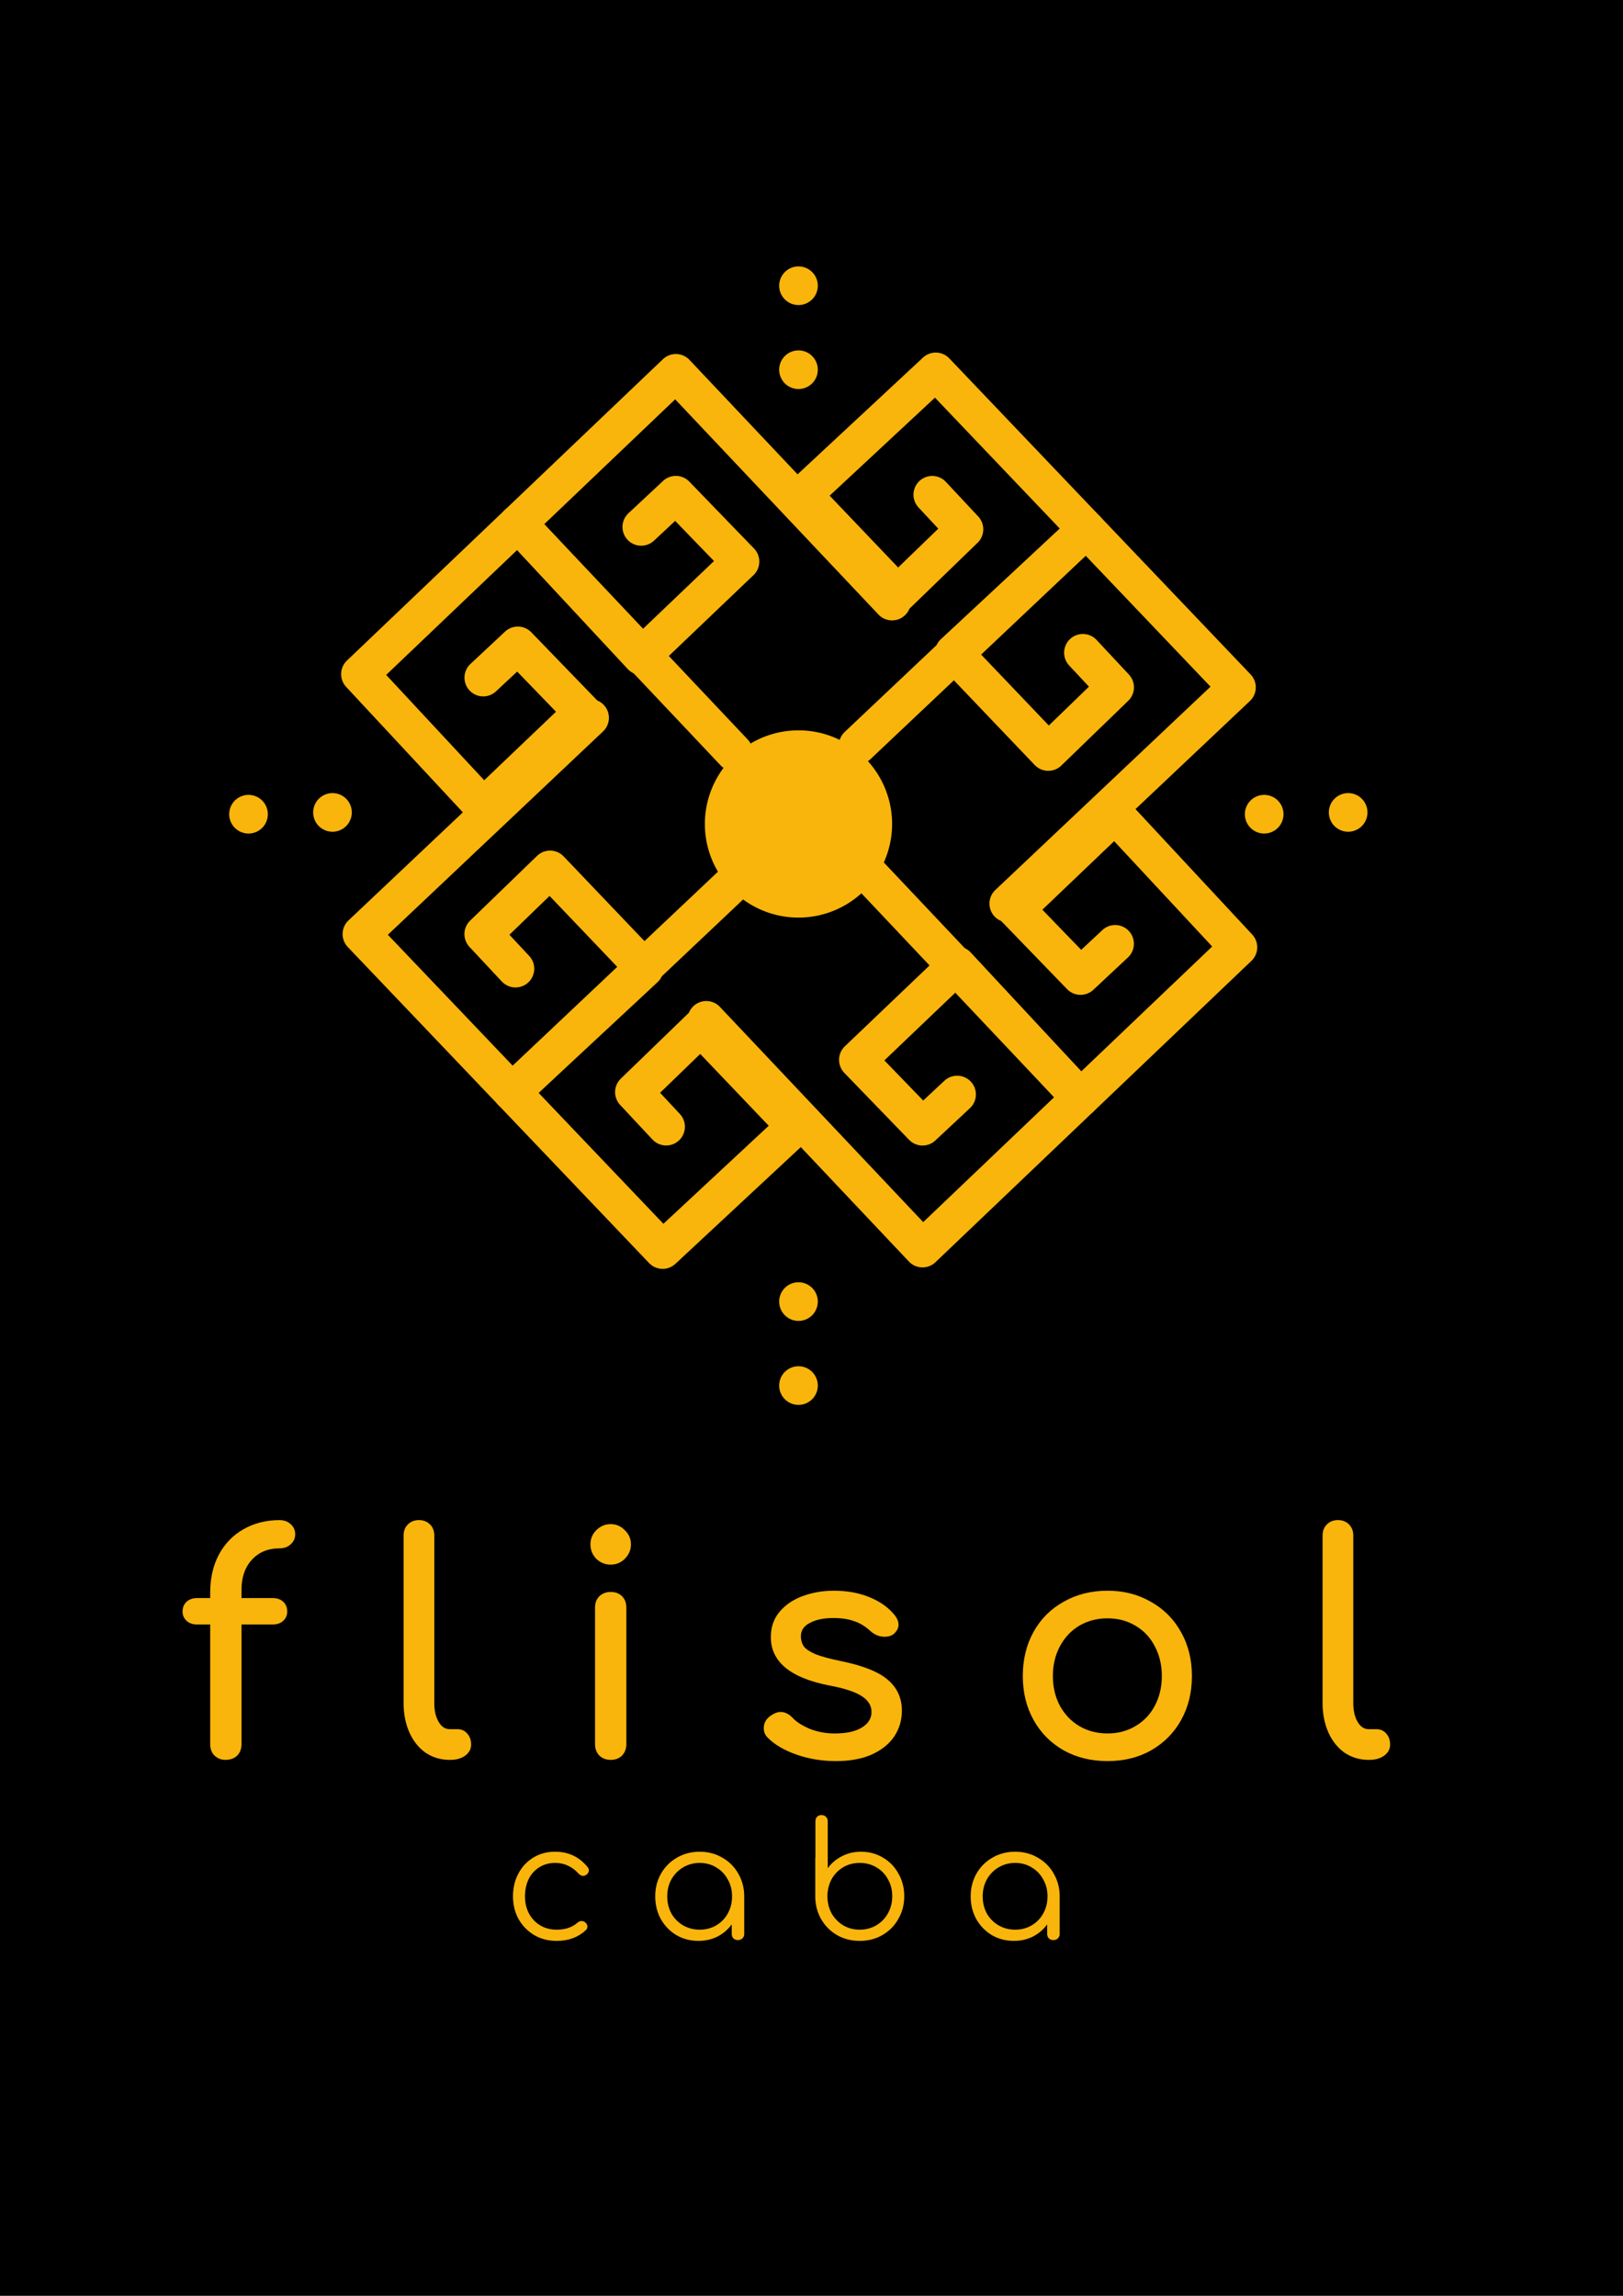 <?xml version="1.0" encoding="UTF-8" standalone="no"?>
<!-- Created with Inkscape (http://www.inkscape.org/) -->

<svg
   xmlns:dc="http://purl.org/dc/elements/1.1/"
   xmlns:cc="http://creativecommons.org/ns#"
   xmlns:rdf="http://www.w3.org/1999/02/22-rdf-syntax-ns#"
   xmlns:svg="http://www.w3.org/2000/svg"
   xmlns="http://www.w3.org/2000/svg"
   xmlns:sodipodi="http://sodipodi.sourceforge.net/DTD/sodipodi-0.dtd"
   xmlns:inkscape="http://www.inkscape.org/namespaces/inkscape"
   width="210mm"
   height="297mm"
   viewBox="0 0 210 297"
   version="1.1"
   id="svg7761"
   inkscape:version="0.92.3 (2405546, 2018-03-11)"
   sodipodi:docname="flisol naranja.svg">
  <defs
     id="defs7755" />
  <sodipodi:namedview
     id="base"
     pagecolor="#ffffff"
     bordercolor="#666666"
     borderopacity="1.0"
     inkscape:pageopacity="0.0"
     inkscape:pageshadow="2"
     inkscape:zoom="0.41054507"
     inkscape:cx="-85.334548"
     inkscape:cy="359.54769"
     inkscape:document-units="mm"
     inkscape:current-layer="layer1"
     showgrid="false"
     showguides="true"
     inkscape:guide-bbox="true"
     inkscape:window-width="1366"
     inkscape:window-height="705"
     inkscape:window-x="-8"
     inkscape:window-y="-8"
     inkscape:window-maximized="1">
    <sodipodi:guide
       position="-136.071,151.19"
       orientation="0,1"
       id="guide8358"
       inkscape:locked="false" />
    <sodipodi:guide
       position="105.833,-52.917"
       orientation="1,0"
       id="guide8360"
       inkscape:locked="false" />
  </sodipodi:namedview>
  <g
     inkscape:label="Capa 1"
     inkscape:groupmode="layer"
     id="layer1">
    <path
       style="opacity:1;fill:#000000;fill-opacity:1;stroke:#000000;stroke-width:1.768;stroke-linecap:round;stroke-linejoin:round;stroke-miterlimit:4;stroke-dasharray:none;stroke-dashoffset:0;stroke-opacity:1"
       d="M -2.268,-1.601 H 210.911 V 300.024 H -2.268 Z"
       id="rect8356" />
    <g
       id="g8422"
       transform="matrix(0.782,0.004,-0.004,0.782,21.561,-9.049)"
       style="stroke:#f9b50b;stroke-opacity:1">
      <path
         sodipodi:nodetypes="ccccccc"
         inkscape:connector-curvature="0"
         id="path10267-0-4-5-4-4-8-7-0-2-4-5-2-4-5-2-6-8-7-9-6-0-7-9-5-6"
         d="M 120.596,110.488 84.628,72.804 58.614,97.865 79.17,119.726 95.497,103.983 84.726,92.964 79.026,98.345"
         style="fill:none;stroke:#f9b50b;stroke-width:6.2;stroke-linecap:round;stroke-linejoin:round;stroke-miterlimit:4;stroke-dasharray:none;stroke-opacity:1" />
      <path
         sodipodi:nodetypes="ccccccc"
         inkscape:connector-curvature="0"
         id="path10267-0-6-9-1-9-4-6-0-7-9-6-4-4-0-5-30-1-3-7-6-9-1-6-4-8-2"
         d="M 115.003,134.326 152.687,98.358 127.626,72.345 105.766,92.9 121.508,109.228 132.527,98.457 127.147,92.757"
         style="fill:none;stroke:#f9b50b;stroke-width:6.2;stroke-linecap:round;stroke-linejoin:round;stroke-miterlimit:4;stroke-dasharray:none;stroke-opacity:1" />
      <path
         inkscape:transform-center-y="8.6366409"
         inkscape:transform-center-x="-14.069136"
         sodipodi:nodetypes="ccccccc"
         inkscape:connector-curvature="0"
         id="path10267-0-4-5-4-4-8-7-0-2-4-5-2-4-5-76-16-5-3-4-1-4-6-5-0-7-5"
         d="m 70.744,129.957 -37.684,35.968 25.061,26.014 21.86,-20.556 -15.742,-16.327 -11.019,10.771 5.381,5.7"
         style="fill:none;stroke:#f9b50b;stroke-width:6.2;stroke-linecap:round;stroke-linejoin:round;stroke-miterlimit:4;stroke-dasharray:none;stroke-opacity:1" />
      <path
         inkscape:transform-center-y="-3.4557141"
         inkscape:transform-center-x="-15.883876"
         sodipodi:nodetypes="ccccccc"
         inkscape:connector-curvature="0"
         id="path10267-0-6-9-1-9-4-6-0-7-9-6-4-4-0-5-3-5-5-5-4-0-7-8-72-9-8-3"
         d="M 94.582,135.549 58.614,97.865 32.6,122.926 53.156,144.786 69.483,129.044 58.712,118.025 l -5.7,5.381"
         style="fill:none;stroke:#f9b50b;stroke-width:6.2;stroke-linecap:round;stroke-linejoin:round;stroke-miterlimit:4;stroke-dasharray:none;stroke-opacity:1" />
      <path
         sodipodi:nodetypes="ccccccc"
         inkscape:connector-curvature="0"
         id="path10267-0-4-5-4-4-8-7-0-2-4-5-2-4-5-8-5-4-1-4-6-7-3-28-6-3-7"
         d="m 90.212,179.809 35.968,37.684 26.014,-25.061 -20.556,-21.86 -16.327,15.742 10.771,11.019 5.7,-5.381"
         style="fill:none;stroke:#f9b50b;stroke-width:6.2;stroke-linecap:round;stroke-linejoin:round;stroke-miterlimit:4;stroke-dasharray:none;stroke-opacity:1" />
      <path
         sodipodi:nodetypes="ccccccc"
         inkscape:connector-curvature="0"
         id="path10267-0-6-9-1-9-4-6-0-7-9-6-4-4-0-5-6-5-8-8-1-5-1-4-6-3-1-5"
         d="m 95.805,155.971 -37.684,35.968 25.061,26.014 21.86,-20.556 -15.742,-16.327 -11.019,10.771 5.381,5.7"
         style="fill:none;stroke:#f9b50b;stroke-width:6.2;stroke-linecap:round;stroke-linejoin:round;stroke-miterlimit:4;stroke-dasharray:none;stroke-opacity:1" />
      <path
         inkscape:transform-center-y="8.6366409"
         inkscape:transform-center-x="-14.069136"
         sodipodi:nodetypes="ccccccc"
         inkscape:connector-curvature="0"
         id="path10267-0-4-5-4-4-8-7-0-2-4-5-2-4-5-76-1-3-9-9-9-8-5-8-0-3-9-9"
         d="m 140.064,160.34 37.684,-35.968 -25.061,-26.014 -21.86,20.556 15.742,16.327 11.019,-10.771 -5.381,-5.7"
         style="fill:none;stroke:#f9b50b;stroke-width:6.2;stroke-linecap:round;stroke-linejoin:round;stroke-miterlimit:4;stroke-dasharray:none;stroke-opacity:1" />
      <path
         inkscape:transform-center-y="-3.4557141"
         inkscape:transform-center-x="-15.883876"
         sodipodi:nodetypes="ccccccc"
         inkscape:connector-curvature="0"
         id="path10267-0-6-9-1-9-4-6-0-7-9-6-4-4-0-5-3-8-5-9-5-9-0-8-4-5-9-5-0"
         d="m 116.226,154.748 35.968,37.684 26.014,-25.061 -20.556,-21.86 -16.327,15.742 10.771,11.019 5.7,-5.381"
         style="fill:none;stroke:#f9b50b;stroke-width:6.2;stroke-linecap:round;stroke-linejoin:round;stroke-miterlimit:4;stroke-dasharray:none;stroke-opacity:1" />
    </g>
    <g
       id="g8430"
       transform="matrix(0.782,0,0,0.782,21.738,-9.407)"
       style="fill:#f9b50b;fill-opacity:1">
      <g
         style="fill:#f9b50b;fill-opacity:1;stroke:none;stroke-opacity:1"
         transform="matrix(2.805,-0.06,0.06,2.805,-241.989,-303.98)"
         id="g5708-82-3-6-70-0-3-8">
        <path
           transform="rotate(-1.142)"
           style="opacity:1;fill:#f9b50b;fill-opacity:1;stroke:none;stroke-width:4.522;stroke-linecap:round;stroke-linejoin:round;stroke-miterlimit:4;stroke-dasharray:none;stroke-dashoffset:0;stroke-opacity:1"
           d="m 85.425,164.264 a 1.139,1.139 0 0 1 -1.139,1.139 1.139,1.139 0 0 1 -1.139,-1.139 1.139,1.139 0 0 1 1.139,-1.139 1.139,1.139 0 0 1 1.139,1.139 z"
           id="path10329-1-8-2-3-9-70-0-1-28-0-0-9-0-2-2-4-8-6-1-0-4-2-9-0-0-2-0" />
        <path
           transform="rotate(-1.142)"
           style="opacity:1;fill:#f9b50b;fill-opacity:1;stroke:none;stroke-width:4.522;stroke-linecap:round;stroke-linejoin:round;stroke-miterlimit:4;stroke-dasharray:none;stroke-dashoffset:0;stroke-opacity:1"
           d="m 90.377,164.363 a 1.139,1.139 0 0 1 -1.139,1.139 1.139,1.139 0 0 1 -1.139,-1.139 1.139,1.139 0 0 1 1.139,-1.139 1.139,1.139 0 0 1 1.139,1.139 z"
           id="path10329-7-7-1-1-9-0-8-7-8-6-2-6-0-6-5-4-4-1-4-4-5-7-1-8-6-1-0-7-9" />
      </g>
      <g
         style="fill:#f9b50b;fill-opacity:1"
         id="g5708-8-4-8-5-3-8-2-4"
         transform="matrix(2.805,-0.06,0.06,2.805,-73.936,-303.98)">
        <path
           transform="rotate(-1.142)"
           style="opacity:1;fill:#f9b50b;fill-opacity:1;stroke:none;stroke-width:4.522;stroke-linecap:round;stroke-linejoin:round;stroke-miterlimit:4;stroke-dasharray:none;stroke-dashoffset:0;stroke-opacity:1"
           d="m 85.425,164.264 a 1.139,1.139 0 0 1 -1.139,1.139 1.139,1.139 0 0 1 -1.139,-1.139 1.139,1.139 0 0 1 1.139,-1.139 1.139,1.139 0 0 1 1.139,1.139 z"
           id="path10329-1-8-2-3-9-70-0-1-28-0-0-9-0-2-2-4-8-6-1-0-3-8-0-9-3-8-7-7" />
        <path
           transform="rotate(-1.142)"
           style="opacity:1;fill:#f9b50b;fill-opacity:1;stroke:none;stroke-width:4.522;stroke-linecap:round;stroke-linejoin:round;stroke-miterlimit:4;stroke-dasharray:none;stroke-dashoffset:0;stroke-opacity:1"
           d="m 90.377,164.363 a 1.139,1.139 0 0 1 -1.139,1.139 1.139,1.139 0 0 1 -1.139,-1.139 1.139,1.139 0 0 1 1.139,-1.139 1.139,1.139 0 0 1 1.139,1.139 z"
           id="path10329-7-7-1-1-9-0-8-7-8-6-2-6-0-6-5-4-4-1-4-4-5-7-8-6-0-9-6-3-9-9" />
      </g>
    </g>
    <g
       id="g8451"
       transform="matrix(0.782,0,0,0.782,20.25,-8.579)"
       style="fill:#f9b50b;fill-opacity:1">
      <g
         transform="translate(0.439)"
         id="g8442"
         style="fill:#f9b50b;fill-opacity:1">
        <path
           transform="rotate(87.627)"
           style="opacity:1;fill:#f9b50b;fill-opacity:1;stroke:none;stroke-width:12.687;stroke-linecap:round;stroke-linejoin:round;stroke-miterlimit:4;stroke-dasharray:none;stroke-dashoffset:0;stroke-opacity:1"
           d="m 65.765,-103.283 a 3.195,3.195 0 0 1 -3.195,3.195 3.195,3.195 0 0 1 -3.195,-3.195 3.195,3.195 0 0 1 3.195,-3.195 3.195,3.195 0 0 1 3.195,3.195 z"
           id="path10329-1-8-2-3-9-70-0-1-28-0-0-9-0-2-2-4-8-6-1-0-0-5-0-9-7-8-0-1" />
        <path
           transform="rotate(87.627)"
           style="opacity:1;fill:#f9b50b;fill-opacity:1;stroke:none;stroke-width:12.687;stroke-linecap:round;stroke-linejoin:round;stroke-miterlimit:4;stroke-dasharray:none;stroke-dashoffset:0;stroke-opacity:1"
           d="m 79.645,-102.708 a 3.195,3.195 0 0 1 -3.195,3.195 3.195,3.195 0 0 1 -3.195,-3.195 3.195,3.195 0 0 1 3.195,-3.195 3.195,3.195 0 0 1 3.195,3.195 z"
           id="path10329-7-7-1-1-9-0-8-7-8-6-2-6-0-6-5-4-4-1-4-4-5-7-4-6-2-0-65-5-5-3" />
      </g>
      <g
         transform="translate(0.439)"
         id="g8436"
         style="fill:#f9b50b;fill-opacity:1">
        <path
           transform="rotate(87.627)"
           style="opacity:1;fill:#f9b50b;fill-opacity:1;stroke:none;stroke-width:12.687;stroke-linecap:round;stroke-linejoin:round;stroke-miterlimit:4;stroke-dasharray:none;stroke-dashoffset:0;stroke-opacity:1"
           d="m 233.673,-96.324 a 3.195,3.195 0 0 1 -3.195,3.195 3.195,3.195 0 0 1 -3.195,-3.195 3.195,3.195 0 0 1 3.195,-3.195 3.195,3.195 0 0 1 3.195,3.195 z"
           id="path10329-1-8-2-3-9-70-0-1-28-0-0-9-0-2-2-4-8-6-1-0-3-5-0-3-3-2-2-9-1" />
        <path
           transform="rotate(87.627)"
           style="opacity:1;fill:#f9b50b;fill-opacity:1;stroke:none;stroke-width:12.687;stroke-linecap:round;stroke-linejoin:round;stroke-miterlimit:4;stroke-dasharray:none;stroke-dashoffset:0;stroke-opacity:1"
           d="m 247.553,-95.749 a 3.195,3.195 0 0 1 -3.195,3.195 3.195,3.195 0 0 1 -3.195,-3.195 3.195,3.195 0 0 1 3.195,-3.195 3.195,3.195 0 0 1 3.195,3.195 z"
           id="path10329-7-7-1-1-9-0-8-7-8-6-2-6-0-6-5-4-4-1-4-4-5-7-8-7-2-9-9-8-0-8-8" />
      </g>
      <path
         transform="rotate(-2.069)"
         style="opacity:1;fill:#f9b50b;fill-opacity:1;stroke:none;stroke-width:5.163;stroke-linecap:round;stroke-linejoin:round;stroke-miterlimit:4;stroke-dasharray:none;stroke-dashoffset:0;stroke-opacity:1"
         d="m 116.326,151.019 a 15.489,15.489 0 0 1 -15.489,15.489 15.489,15.489 0 0 1 -15.489,-15.489 15.489,15.489 0 0 1 15.489,-15.489 15.489,15.489 0 0 1 15.489,15.489 z"
         id="path5895-0-7-5-5-9-5" />
    </g>
    <g
       id="g11087"
       style="fill:#f9b50b;fill-opacity:1"
       transform="translate(-1.587)">
      <g
         aria-label="f l i s o l"
         style="font-style:normal;font-variant:normal;font-weight:bold;font-stretch:normal;font-size:39.714px;line-height:1.25;font-family:Comfortaa;-inkscape-font-specification:'Comfortaa Bold';letter-spacing:0px;word-spacing:0px;fill:#f9b50b;fill-opacity:1;stroke:none;stroke-width:0.993"
         id="text4600-5-33">
        <path
           d="m 37.758,200.304 q -2.224,0 -3.574,1.469 -1.35,1.469 -1.35,3.892 v 1.072 h 4.051 q 0.834,0 1.35,0.477 0.516,0.477 0.516,1.271 0,0.715 -0.516,1.191 -0.516,0.477 -1.35,0.477 h -4.051 v 15.488 q 0,0.913 -0.556,1.469 -0.556,0.556 -1.549,0.556 -0.794,0 -1.39,-0.556 -0.556,-0.556 -0.556,-1.469 v -15.488 h -1.708 q -0.834,0 -1.35,-0.477 -0.516,-0.477 -0.516,-1.191 0,-0.794 0.516,-1.271 0.516,-0.477 1.35,-0.477 H 28.783 v -0.675 q 0,-2.82 1.112,-4.924 1.152,-2.145 3.177,-3.296 2.065,-1.191 4.686,-1.191 0.874,0 1.43,0.516 0.596,0.516 0.596,1.311 0,0.794 -0.596,1.311 -0.556,0.516 -1.43,0.516 z"
           style="font-style:normal;font-variant:normal;font-weight:bold;font-stretch:normal;font-family:Comfortaa;-inkscape-font-specification:'Comfortaa Bold';fill:#f9b50b;fill-opacity:1;stroke-width:0.993"
           id="path946"
           inkscape:connector-curvature="0" />
        <path
           d="m 53.809,198.636 q 0,-0.874 0.556,-1.43 0.556,-0.556 1.43,-0.556 0.874,0 1.43,0.556 0.556,0.556 0.556,1.43 v 21.684 q 0,1.469 0.556,2.423 0.556,0.953 1.43,0.953 h 0.993 q 0.794,0 1.271,0.556 0.516,0.556 0.516,1.43 0,0.874 -0.755,1.43 -0.755,0.556 -1.946,0.556 h -0.079 q -1.708,0 -3.098,-0.913 -1.35,-0.953 -2.105,-2.621 -0.755,-1.708 -0.755,-3.813 z"
           style="font-style:normal;font-variant:normal;font-weight:bold;font-stretch:normal;font-family:Comfortaa;-inkscape-font-specification:'Comfortaa Bold';fill:#f9b50b;fill-opacity:1;stroke-width:0.993"
           id="path948"
           inkscape:connector-curvature="0" />
        <path
           d="m 78.58,207.969 q 0,-0.913 0.556,-1.469 0.596,-0.556 1.469,-0.556 0.913,0 1.469,0.556 0.556,0.556 0.556,1.469 v 17.673 q 0,0.874 -0.556,1.469 -0.556,0.556 -1.469,0.556 -0.874,0 -1.469,-0.556 -0.556,-0.596 -0.556,-1.469 z m 2.025,-10.802 q 1.072,0 1.827,0.794 0.794,0.755 0.794,1.827 0,1.072 -0.794,1.867 -0.755,0.755 -1.827,0.755 -1.072,0 -1.867,-0.755 -0.755,-0.794 -0.755,-1.867 0,-1.072 0.755,-1.827 0.794,-0.794 1.867,-0.794 z"
           style="font-style:normal;font-variant:normal;font-weight:bold;font-stretch:normal;font-family:Comfortaa;-inkscape-font-specification:'Comfortaa Bold';fill:#f9b50b;fill-opacity:1;stroke-width:0.993"
           id="path950"
           inkscape:connector-curvature="0" />
        <path
           d="m 109.466,205.784 q 2.581,0 4.607,0.834 2.065,0.834 3.257,2.303 0.516,0.635 0.516,1.271 0,0.675 -0.675,1.231 -0.437,0.318 -1.112,0.318 -1.033,0 -1.867,-0.755 -0.993,-0.913 -2.105,-1.271 -1.112,-0.397 -2.701,-0.397 -1.827,0 -3.018,0.635 -1.152,0.596 -1.152,1.708 0,0.794 0.397,1.35 0.397,0.516 1.509,0.993 1.112,0.437 3.217,0.874 4.329,0.874 6.116,2.423 1.827,1.549 1.827,4.011 0,1.827 -0.993,3.336 -0.993,1.469 -2.939,2.343 -1.906,0.834 -4.607,0.834 -2.701,0 -5.083,-0.834 -2.383,-0.834 -3.733,-2.184 -0.516,-0.516 -0.516,-1.231 0,-0.953 0.794,-1.549 0.755,-0.556 1.39,-0.556 0.794,0 1.509,0.715 0.755,0.834 2.264,1.469 1.509,0.596 3.217,0.596 2.264,0 3.495,-0.755 1.271,-0.755 1.271,-2.025 0,-1.231 -1.231,-2.025 -1.231,-0.834 -4.17,-1.39 -7.625,-1.469 -7.625,-6.275 0,-1.946 1.152,-3.296 1.152,-1.35 3.018,-2.025 1.867,-0.675 3.971,-0.675 z"
           style="font-style:normal;font-variant:normal;font-weight:bold;font-stretch:normal;font-family:Comfortaa;-inkscape-font-specification:'Comfortaa Bold';fill:#f9b50b;fill-opacity:1;stroke-width:0.993"
           id="path952"
           inkscape:connector-curvature="0" />
        <path
           d="m 144.888,205.784 q 3.137,0 5.6,1.43 2.502,1.39 3.892,3.892 1.43,2.502 1.43,5.719 0,3.177 -1.39,5.679 -1.39,2.502 -3.892,3.932 -2.462,1.39 -5.639,1.39 -3.177,0 -5.679,-1.39 -2.502,-1.43 -3.892,-3.932 -1.39,-2.502 -1.39,-5.679 0,-3.217 1.39,-5.719 1.39,-2.502 3.892,-3.892 2.502,-1.43 5.679,-1.43 z m 0,3.574 q -2.025,0 -3.654,0.953 -1.589,0.953 -2.502,2.661 -0.913,1.708 -0.913,3.852 0,2.145 0.913,3.852 0.913,1.668 2.502,2.621 1.628,0.953 3.654,0.953 2.025,0 3.614,-0.953 1.628,-0.953 2.502,-2.621 0.913,-1.708 0.913,-3.852 0,-2.145 -0.913,-3.852 -0.874,-1.708 -2.502,-2.661 -1.589,-0.953 -3.614,-0.953 z"
           style="font-style:normal;font-variant:normal;font-weight:bold;font-stretch:normal;font-family:Comfortaa;-inkscape-font-specification:'Comfortaa Bold';fill:#f9b50b;fill-opacity:1;stroke-width:0.993"
           id="path954"
           inkscape:connector-curvature="0" />
        <path
           d="m 172.717,198.636 q 0,-0.874 0.556,-1.43 0.556,-0.556 1.43,-0.556 0.874,0 1.43,0.556 0.556,0.556 0.556,1.43 v 21.684 q 0,1.469 0.556,2.423 0.556,0.953 1.43,0.953 h 0.993 q 0.794,0 1.271,0.556 0.516,0.556 0.516,1.43 0,0.874 -0.755,1.43 -0.755,0.556 -1.946,0.556 h -0.079 q -1.708,0 -3.098,-0.913 -1.35,-0.953 -2.105,-2.621 -0.755,-1.708 -0.755,-3.813 z"
           style="font-style:normal;font-variant:normal;font-weight:bold;font-stretch:normal;font-family:Comfortaa;-inkscape-font-specification:'Comfortaa Bold';fill:#f9b50b;fill-opacity:1;stroke-width:0.993"
           id="path956"
           inkscape:connector-curvature="0" />
      </g>
      <g
         aria-label="c a b a"
         style="font-style:normal;font-variant:normal;font-weight:normal;font-stretch:normal;font-size:20.711px;line-height:1.25;font-family:Comfortaa;-inkscape-font-specification:Comfortaa;letter-spacing:0px;word-spacing:0px;fill:#f9b50b;fill-opacity:1;stroke:none;stroke-width:0.518"
         id="text1997">
        <path
           d="m 73.41,239.549 q 2.589,0 4.204,1.988 0.166,0.186 0.166,0.435 0,0.331 -0.352,0.58 -0.186,0.124 -0.394,0.124 -0.311,0 -0.601,-0.311 -0.621,-0.683 -1.367,-1.015 -0.746,-0.352 -1.657,-0.352 -1.139,0 -2.03,0.559 -0.891,0.538 -1.388,1.533 -0.476,0.994 -0.476,2.237 0,1.222 0.518,2.216 0.518,0.973 1.45,1.533 0.932,0.559 2.133,0.559 1.657,0 2.672,-0.891 0.269,-0.228 0.559,-0.228 0.249,0 0.456,0.166 0.29,0.249 0.29,0.559 0,0.269 -0.207,0.456 -1.491,1.388 -3.769,1.388 -1.615,0 -2.9,-0.746 -1.284,-0.766 -2.03,-2.071 -0.725,-1.326 -0.725,-2.941 0,-1.657 0.704,-2.962 0.704,-1.326 1.947,-2.071 1.243,-0.746 2.796,-0.746 z"
           style="font-style:normal;font-variant:normal;font-weight:normal;font-stretch:normal;font-family:Comfortaa;-inkscape-font-specification:Comfortaa;fill:#f9b50b;fill-opacity:1;stroke-width:0.518"
           id="path959"
           inkscape:connector-curvature="0" />
        <path
           d="m 92.126,239.549 q 1.615,0 2.92,0.766 1.326,0.746 2.071,2.071 0.766,1.326 0.766,2.941 v 4.867 q 0,0.331 -0.228,0.559 -0.228,0.228 -0.58,0.228 -0.352,0 -0.58,-0.207 -0.228,-0.228 -0.228,-0.58 v -1.243 q -0.725,0.994 -1.843,1.574 -1.118,0.559 -2.465,0.559 -1.574,0 -2.858,-0.746 -1.263,-0.766 -2.009,-2.071 -0.725,-1.326 -0.725,-2.941 0,-1.615 0.746,-2.941 0.766,-1.326 2.071,-2.071 1.326,-0.766 2.941,-0.766 z m 0,10.086 q 1.181,0 2.133,-0.559 0.953,-0.559 1.491,-1.533 0.559,-0.994 0.559,-2.216 0,-1.222 -0.559,-2.195 -0.538,-0.994 -1.491,-1.553 -0.953,-0.58 -2.133,-0.58 -1.181,0 -2.154,0.58 -0.953,0.559 -1.512,1.553 -0.538,0.973 -0.538,2.195 0,1.222 0.538,2.216 0.559,0.973 1.512,1.533 0.973,0.559 2.154,0.559 z"
           style="font-style:normal;font-variant:normal;font-weight:normal;font-stretch:normal;font-family:Comfortaa;-inkscape-font-specification:Comfortaa;fill:#f9b50b;fill-opacity:1;stroke-width:0.518"
           id="path961"
           inkscape:connector-curvature="0" />
        <path
           d="m 107.094,240.253 q -0.021,0.062 -0.021,0.186 v 4.867 q 0,1.615 0.746,2.941 0.766,1.326 2.071,2.092 1.326,0.746 2.941,0.746 1.615,0 2.92,-0.746 1.326,-0.766 2.071,-2.092 0.766,-1.326 0.766,-2.941 0,-1.615 -0.746,-2.92 -0.725,-1.326 -2.009,-2.071 -1.263,-0.766 -2.837,-0.766 -1.346,0 -2.465,0.58 -1.118,0.559 -1.843,1.553 v -6.068 q 0,-0.352 -0.228,-0.58 -0.228,-0.228 -0.58,-0.228 -0.352,0 -0.58,0.228 -0.207,0.228 -0.207,0.58 z m 5.737,9.382 q -1.181,0 -2.133,-0.559 -0.953,-0.58 -1.512,-1.553 -0.538,-0.994 -0.538,-2.216 0,-0.352 0.021,-0.518 0.021,-0.041 0.021,-0.104 0.207,-1.615 1.346,-2.651 1.16,-1.036 2.796,-1.036 1.181,0 2.133,0.559 0.973,0.559 1.512,1.553 0.559,0.973 0.559,2.195 0,1.222 -0.559,2.216 -0.538,0.973 -1.512,1.553 -0.953,0.559 -2.133,0.559 z"
           style="font-style:normal;font-variant:normal;font-weight:normal;font-stretch:normal;font-family:Comfortaa;-inkscape-font-specification:Comfortaa;fill:#f9b50b;fill-opacity:1;stroke-width:0.518"
           id="path963"
           inkscape:connector-curvature="0" />
        <path
           d="m 132.942,239.549 q 1.615,0 2.92,0.766 1.326,0.746 2.071,2.071 0.766,1.326 0.766,2.941 v 4.867 q 0,0.331 -0.228,0.559 -0.228,0.228 -0.58,0.228 -0.352,0 -0.58,-0.207 -0.228,-0.228 -0.228,-0.58 v -1.243 q -0.725,0.994 -1.843,1.574 -1.118,0.559 -2.465,0.559 -1.574,0 -2.858,-0.746 -1.263,-0.766 -2.009,-2.071 -0.725,-1.326 -0.725,-2.941 0,-1.615 0.746,-2.941 0.766,-1.326 2.071,-2.071 1.326,-0.766 2.941,-0.766 z m 0,10.086 q 1.181,0 2.133,-0.559 0.953,-0.559 1.491,-1.533 0.559,-0.994 0.559,-2.216 0,-1.222 -0.559,-2.195 -0.538,-0.994 -1.491,-1.553 -0.953,-0.58 -2.133,-0.58 -1.181,0 -2.154,0.58 -0.953,0.559 -1.512,1.553 -0.538,0.973 -0.538,2.195 0,1.222 0.538,2.216 0.559,0.973 1.512,1.533 0.973,0.559 2.154,0.559 z"
           style="font-style:normal;font-variant:normal;font-weight:normal;font-stretch:normal;font-family:Comfortaa;-inkscape-font-specification:Comfortaa;fill:#f9b50b;fill-opacity:1;stroke-width:0.518"
           id="path965"
           inkscape:connector-curvature="0" />
      </g>
    </g>
    <g
       id="g11235"
       transform="translate(75.222,80.765)">
      <path
         style="opacity:1;fill:#f9b50b;fill-opacity:1;stroke:#f9b50b;stroke-width:0.627;stroke-linecap:round;stroke-linejoin:round;stroke-miterlimit:4;stroke-dasharray:none;stroke-dashoffset:0;stroke-opacity:1"
         d="M -96.147,23.884 A 14.031,14.031 0 0 1 -110.179,37.916 14.031,14.031 0 0 1 -124.21,23.884 14.031,14.031 0 0 1 -110.179,9.853 14.031,14.031 0 0 1 -96.147,23.884 Z"
         id="path11122" />
      <g
         aria-label="f9b50bff"
         style="font-style:normal;font-variant:normal;font-weight:normal;font-stretch:normal;font-size:10.583px;line-height:1.25;font-family:Comfortaa;-inkscape-font-specification:Comfortaa;letter-spacing:0px;word-spacing:0px;fill:#000000;fill-opacity:1;stroke:none;stroke-width:0.265"
         id="text11192">
        <path
           d="m -188.416,20.476 q -0.699,0 -1.058,0.466 -0.349,0.466 -0.349,1.238 v 0.243 h 1.27 q 0.169,0 0.265,0.106 0.106,0.095 0.106,0.254 0,0.148 -0.106,0.254 -0.095,0.095 -0.265,0.095 h -1.27 v 4.456 q 0,0.191 -0.116,0.307 -0.106,0.106 -0.307,0.106 -0.169,0 -0.286,-0.106 -0.106,-0.116 -0.106,-0.307 v -4.456 h -0.677 q -0.169,0 -0.275,-0.095 -0.095,-0.106 -0.095,-0.254 0,-0.159 0.095,-0.254 0.106,-0.106 0.275,-0.106 h 0.677 v -0.201 q 0,-1.132 0.582,-1.81 0.582,-0.677 1.64,-0.677 0.18,0 0.296,0.106 0.116,0.106 0.116,0.265 0,0.159 -0.116,0.265 -0.116,0.106 -0.296,0.106 z"
           style="font-style:normal;font-variant:normal;font-weight:normal;font-stretch:normal;font-family:Comfortaa;-inkscape-font-specification:Comfortaa;stroke-width:0.265"
           id="path4785" />
        <path
           d="m -185.101,24.699 q -0.699,0 -1.27,-0.318 -0.561,-0.328 -0.889,-0.889 -0.318,-0.572 -0.318,-1.281 0,-0.709 0.318,-1.27 0.328,-0.572 0.889,-0.889 0.561,-0.328 1.27,-0.328 0.709,0 1.27,0.328 0.572,0.318 0.889,0.889 0.328,0.561 0.328,1.27 0,0.688 -0.318,1.27 l 0.011,-0.011 -2.614,4.297 q -0.148,0.222 -0.37,0.222 -0.18,0 -0.307,-0.116 -0.116,-0.127 -0.116,-0.286 0,-0.106 0.064,-0.222 l 1.662,-2.709 q -0.212,0.042 -0.497,0.042 z m 0.011,-4.212 q -0.476,0 -0.868,0.222 -0.381,0.222 -0.603,0.624 -0.222,0.392 -0.222,0.878 0,0.487 0.222,0.889 0.222,0.392 0.603,0.624 0.392,0.222 0.868,0.222 0.476,0 0.857,-0.222 0.392,-0.233 0.614,-0.624 0.222,-0.402 0.222,-0.889 0,-0.487 -0.222,-0.878 -0.222,-0.402 -0.614,-0.624 -0.381,-0.222 -0.857,-0.222 z"
           style="font-style:normal;font-variant:normal;font-weight:normal;font-stretch:normal;font-family:Comfortaa;-inkscape-font-specification:Comfortaa;stroke-width:0.265"
           id="path4787" />
        <path
           d="m -180.972,22.519 q -0.011,0.032 -0.011,0.095 v 2.487 q 0,0.826 0.381,1.503 0.392,0.677 1.058,1.069 0.677,0.381 1.503,0.381 0.826,0 1.492,-0.381 0.677,-0.392 1.058,-1.069 0.392,-0.677 0.392,-1.503 0,-0.826 -0.381,-1.492 -0.37,-0.677 -1.027,-1.058 -0.646,-0.392 -1.45,-0.392 -0.688,0 -1.259,0.296 -0.572,0.286 -0.942,0.794 v -3.101 q 0,-0.18 -0.116,-0.296 -0.116,-0.116 -0.296,-0.116 -0.18,0 -0.296,0.116 -0.106,0.116 -0.106,0.296 z m 2.932,4.794 q -0.603,0 -1.09,-0.286 -0.487,-0.296 -0.773,-0.794 -0.275,-0.508 -0.275,-1.132 0,-0.18 0.011,-0.265 0.011,-0.021 0.011,-0.053 0.106,-0.826 0.688,-1.355 0.593,-0.529 1.429,-0.529 0.603,0 1.09,0.286 0.497,0.286 0.773,0.794 0.286,0.497 0.286,1.122 0,0.624 -0.286,1.132 -0.275,0.497 -0.773,0.794 -0.487,0.286 -1.09,0.286 z"
           style="font-style:normal;font-variant:normal;font-weight:normal;font-stretch:normal;font-family:Comfortaa;-inkscape-font-specification:Comfortaa;stroke-width:0.265"
           id="path4789" />
        <path
           d="m -171.087,22.625 q 0.751,0 1.365,0.36 0.624,0.349 0.974,0.963 0.349,0.614 0.349,1.365 0,0.751 -0.349,1.376 -0.349,0.614 -0.974,0.963 -0.614,0.349 -1.365,0.349 -0.751,0 -1.365,-0.349 -0.614,-0.349 -0.963,-0.963 -0.349,-0.624 -0.349,-1.376 0,-0.18 0.116,-0.296 0.116,-0.116 0.286,-0.116 0.18,0 0.296,0.127 0.127,0.116 0.127,0.286 0,0.519 0.243,0.953 0.243,0.423 0.667,0.667 0.423,0.243 0.942,0.243 0.519,0 0.942,-0.243 0.434,-0.243 0.677,-0.667 0.243,-0.434 0.243,-0.953 0,-0.519 -0.243,-0.942 -0.243,-0.434 -0.677,-0.677 -0.423,-0.243 -0.942,-0.243 h -1.852 q -0.169,0 -0.296,-0.116 -0.116,-0.127 -0.116,-0.296 V 20.138 q 0,-0.18 0.116,-0.296 0.127,-0.116 0.296,-0.116 h 3.715 q 0.169,0 0.286,0.127 0.127,0.116 0.127,0.286 0,0.169 -0.127,0.296 -0.116,0.116 -0.286,0.116 h -3.313 v 2.074 z"
           style="font-style:normal;font-variant:normal;font-weight:normal;font-stretch:normal;font-family:Comfortaa;-inkscape-font-specification:Comfortaa;stroke-width:0.265"
           id="path4791" />
        <path
           d="m -164.801,19.714 q 0.794,0 1.355,0.508 0.561,0.497 0.847,1.429 0.296,0.931 0.296,2.201 0,1.947 -0.656,3.048 -0.656,1.101 -1.841,1.101 -0.783,0 -1.344,-0.497 -0.561,-0.497 -0.857,-1.429 -0.286,-0.931 -0.286,-2.223 0,-1.281 0.286,-2.212 0.296,-0.931 0.857,-1.429 0.561,-0.497 1.344,-0.497 z m 0,0.826 q -0.815,0 -1.238,0.91 -0.423,0.91 -0.423,2.402 0,1.513 0.423,2.424 0.423,0.9 1.238,0.9 0.826,0 1.249,-0.91 0.423,-0.91 0.423,-2.413 0,-1.492 -0.434,-2.402 -0.423,-0.91 -1.238,-0.91 z"
           style="font-style:normal;font-variant:normal;font-weight:normal;font-stretch:normal;font-family:Comfortaa;-inkscape-font-specification:Comfortaa;stroke-width:0.265"
           id="path4793" />
        <path
           d="m -160.818,22.519 q -0.011,0.032 -0.011,0.095 v 2.487 q 0,0.826 0.381,1.503 0.392,0.677 1.058,1.069 0.677,0.381 1.503,0.381 0.826,0 1.492,-0.381 0.677,-0.392 1.058,-1.069 0.392,-0.677 0.392,-1.503 0,-0.826 -0.381,-1.492 -0.37,-0.677 -1.027,-1.058 -0.646,-0.392 -1.45,-0.392 -0.688,0 -1.259,0.296 -0.572,0.286 -0.942,0.794 v -3.101 q 0,-0.18 -0.116,-0.296 -0.116,-0.116 -0.296,-0.116 -0.18,0 -0.296,0.116 -0.106,0.116 -0.106,0.296 z m 2.932,4.794 q -0.603,0 -1.09,-0.286 -0.487,-0.296 -0.773,-0.794 -0.275,-0.508 -0.275,-1.132 0,-0.18 0.011,-0.265 0.011,-0.021 0.011,-0.053 0.106,-0.826 0.688,-1.355 0.593,-0.529 1.429,-0.529 0.603,0 1.09,0.286 0.497,0.286 0.773,0.794 0.286,0.497 0.286,1.122 0,0.624 -0.286,1.132 -0.275,0.497 -0.773,0.794 -0.487,0.286 -1.09,0.286 z"
           style="font-style:normal;font-variant:normal;font-weight:normal;font-stretch:normal;font-family:Comfortaa;-inkscape-font-specification:Comfortaa;stroke-width:0.265"
           id="path4795" />
        <path
           d="m -150.795,20.476 q -0.699,0 -1.058,0.466 -0.349,0.466 -0.349,1.238 v 0.243 h 1.27 q 0.169,0 0.265,0.106 0.106,0.095 0.106,0.254 0,0.148 -0.106,0.254 -0.095,0.095 -0.265,0.095 h -1.27 v 4.456 q 0,0.191 -0.116,0.307 -0.106,0.106 -0.307,0.106 -0.169,0 -0.286,-0.106 -0.106,-0.116 -0.106,-0.307 v -4.456 h -0.677 q -0.169,0 -0.275,-0.095 -0.095,-0.106 -0.095,-0.254 0,-0.159 0.095,-0.254 0.106,-0.106 0.275,-0.106 h 0.677 v -0.201 q 0,-1.132 0.582,-1.81 0.582,-0.677 1.64,-0.677 0.18,0 0.296,0.106 0.116,0.106 0.116,0.265 0,0.159 -0.116,0.265 -0.116,0.106 -0.296,0.106 z m 3.873,0 q -0.699,0 -1.058,0.466 -0.349,0.466 -0.349,1.238 v 0.243 h 1.27 q 0.169,0 0.265,0.106 0.106,0.095 0.106,0.254 0,0.148 -0.106,0.254 -0.095,0.095 -0.265,0.095 h -1.27 v 4.456 q 0,0.191 -0.116,0.307 -0.106,0.106 -0.307,0.106 -0.169,0 -0.286,-0.106 -0.106,-0.116 -0.106,-0.307 v -4.456 h -0.677 q -0.169,0 -0.275,-0.095 -0.095,-0.106 -0.095,-0.254 0,-0.159 0.095,-0.254 0.106,-0.106 0.275,-0.106 h 0.677 v -0.201 q 0,-1.132 0.582,-1.81 0.582,-0.677 1.64,-0.677 0.18,0 0.296,0.106 0.116,0.106 0.116,0.265 0,0.159 -0.116,0.265 -0.116,0.106 -0.296,0.106 z"
           style="font-style:normal;font-variant:normal;font-weight:normal;font-stretch:normal;font-family:Comfortaa;-inkscape-font-specification:Comfortaa;stroke-width:0.265"
           id="path4797" />
      </g>
      <path
         style="opacity:1;fill:#fe255c;fill-opacity:1;stroke:#fe255c;stroke-width:0.627;stroke-linecap:round;stroke-linejoin:round;stroke-miterlimit:4;stroke-dasharray:none;stroke-dashoffset:0;stroke-opacity:1"
         d="m -96.147,86.621 a 14.031,14.031 0 0 1 -14.031,14.031 14.031,14.031 0 0 1 -14.031,-14.031 14.031,14.031 0 0 1 14.031,-14.031 14.031,14.031 0 0 1 14.031,14.031 z"
         id="path11122-0" />
      <g
         aria-label="fe255cff"
         style="font-style:normal;font-variant:normal;font-weight:normal;font-stretch:normal;font-size:10.583px;line-height:1.25;font-family:Comfortaa;-inkscape-font-specification:Comfortaa;letter-spacing:0px;word-spacing:0px;fill:#000000;fill-opacity:1;stroke:none;stroke-width:0.265"
         id="text11196">
        <path
           d="m -187.537,83.208 q -0.699,0 -1.058,0.466 -0.349,0.466 -0.349,1.238 v 0.243 h 1.27 q 0.169,0 0.265,0.106 0.106,0.095 0.106,0.254 0,0.148 -0.106,0.254 -0.095,0.095 -0.265,0.095 h -1.27 v 4.456 q 0,0.191 -0.116,0.307 -0.106,0.106 -0.307,0.106 -0.169,0 -0.286,-0.106 -0.106,-0.116 -0.106,-0.307 v -4.456 h -0.677 q -0.169,0 -0.275,-0.095 -0.095,-0.106 -0.095,-0.254 0,-0.159 0.095,-0.254 0.106,-0.106 0.275,-0.106 h 0.677 v -0.201 q 0,-1.132 0.582,-1.81 0.582,-0.677 1.64,-0.677 0.18,0 0.296,0.106 0.116,0.106 0.116,0.265 0,0.159 -0.116,0.265 -0.116,0.106 -0.296,0.106 z"
           style="font-style:normal;font-variant:normal;font-weight:normal;font-stretch:normal;font-family:Comfortaa;-inkscape-font-specification:Comfortaa;stroke-width:0.265"
           id="path4801" />
        <path
           d="m -183.963,84.89 q 0.783,0 1.386,0.37 0.603,0.36 0.931,1.005 0.339,0.646 0.339,1.471 0,0.169 -0.106,0.275 -0.106,0.095 -0.275,0.095 h -4.276 q 0.085,0.868 0.677,1.408 0.593,0.54 1.482,0.54 0.381,0 0.762,-0.127 0.392,-0.138 0.624,-0.339 0.138,-0.106 0.286,-0.106 0.116,0 0.233,0.085 0.138,0.127 0.138,0.286 0,0.138 -0.116,0.243 -0.349,0.296 -0.889,0.497 -0.54,0.191 -1.037,0.191 -0.847,0 -1.513,-0.37 -0.667,-0.381 -1.048,-1.048 -0.37,-0.677 -0.37,-1.524 0,-0.857 0.349,-1.524 0.36,-0.677 0.984,-1.048 0.635,-0.381 1.439,-0.381 z m 0,0.73 q -0.804,0 -1.333,0.497 -0.529,0.497 -0.646,1.312 h 3.873 q -0.085,-0.815 -0.593,-1.312 -0.508,-0.497 -1.302,-0.497 z"
           style="font-style:normal;font-variant:normal;font-weight:normal;font-stretch:normal;font-family:Comfortaa;-inkscape-font-specification:Comfortaa;stroke-width:0.265"
           id="path4803" />
        <path
           d="m -175.653,89.907 q 0.169,0 0.286,0.127 0.127,0.116 0.127,0.286 0,0.169 -0.116,0.296 -0.116,0.116 -0.296,0.116 h -4.075 q -0.169,0 -0.296,-0.116 -0.116,-0.127 -0.116,-0.296 0,-0.169 0.116,-0.286 l 3.207,-3.789 q 0.265,-0.286 0.423,-0.635 0.159,-0.36 0.159,-0.667 0,-0.741 -0.445,-1.217 -0.434,-0.476 -1.111,-0.476 -0.445,0 -0.804,0.233 -0.36,0.222 -0.572,0.614 -0.212,0.381 -0.212,0.847 0,0.169 -0.127,0.286 -0.116,0.116 -0.286,0.116 -0.169,0 -0.296,-0.116 -0.116,-0.116 -0.116,-0.286 0,-0.699 0.318,-1.27 0.318,-0.572 0.868,-0.889 0.55,-0.328 1.228,-0.328 0.688,0 1.217,0.318 0.54,0.318 0.836,0.889 0.307,0.561 0.307,1.281 0,0.857 -0.826,1.82 l -2.709,3.143 z"
           style="font-style:normal;font-variant:normal;font-weight:normal;font-stretch:normal;font-family:Comfortaa;-inkscape-font-specification:Comfortaa;stroke-width:0.265"
           id="path4805" />
        <path
           d="m -171.387,85.356 q 0.751,0 1.365,0.36 0.624,0.349 0.974,0.963 0.349,0.614 0.349,1.365 0,0.751 -0.349,1.376 -0.349,0.614 -0.974,0.963 -0.614,0.349 -1.365,0.349 -0.751,0 -1.365,-0.349 -0.614,-0.349 -0.963,-0.963 -0.349,-0.624 -0.349,-1.376 0,-0.18 0.116,-0.296 0.116,-0.116 0.286,-0.116 0.18,0 0.296,0.127 0.127,0.116 0.127,0.286 0,0.519 0.243,0.953 0.243,0.423 0.667,0.667 0.423,0.243 0.942,0.243 0.519,0 0.942,-0.243 0.434,-0.243 0.677,-0.667 0.243,-0.434 0.243,-0.953 0,-0.519 -0.243,-0.942 -0.243,-0.434 -0.677,-0.677 -0.423,-0.243 -0.942,-0.243 h -1.852 q -0.169,0 -0.296,-0.116 -0.116,-0.127 -0.116,-0.296 v -2.9 q 0,-0.18 0.116,-0.296 0.127,-0.116 0.296,-0.116 h 3.715 q 0.169,0 0.286,0.127 0.127,0.116 0.127,0.286 0,0.169 -0.127,0.296 -0.116,0.116 -0.286,0.116 h -3.313 v 2.074 z"
           style="font-style:normal;font-variant:normal;font-weight:normal;font-stretch:normal;font-family:Comfortaa;-inkscape-font-specification:Comfortaa;stroke-width:0.265"
           id="path4807" />
        <path
           d="m -164.751,85.356 q 0.751,0 1.365,0.36 0.624,0.349 0.974,0.963 0.349,0.614 0.349,1.365 0,0.751 -0.349,1.376 -0.349,0.614 -0.974,0.963 -0.614,0.349 -1.365,0.349 -0.751,0 -1.365,-0.349 -0.614,-0.349 -0.963,-0.963 -0.349,-0.624 -0.349,-1.376 0,-0.18 0.116,-0.296 0.116,-0.116 0.286,-0.116 0.18,0 0.296,0.127 0.127,0.116 0.127,0.286 0,0.519 0.243,0.953 0.243,0.423 0.667,0.667 0.423,0.243 0.942,0.243 0.519,0 0.942,-0.243 0.434,-0.243 0.677,-0.667 0.243,-0.434 0.243,-0.953 0,-0.519 -0.243,-0.942 -0.243,-0.434 -0.677,-0.677 -0.423,-0.243 -0.942,-0.243 h -1.852 q -0.169,0 -0.296,-0.116 -0.116,-0.127 -0.116,-0.296 v -2.9 q 0,-0.18 0.116,-0.296 0.127,-0.116 0.296,-0.116 h 3.715 q 0.169,0 0.286,0.127 0.127,0.116 0.127,0.286 0,0.169 -0.127,0.296 -0.116,0.116 -0.286,0.116 h -3.313 v 2.074 z"
           style="font-style:normal;font-variant:normal;font-weight:normal;font-stretch:normal;font-family:Comfortaa;-inkscape-font-specification:Comfortaa;stroke-width:0.265"
           id="path4809" />
        <path
           d="m -158.053,84.89 q 1.323,0 2.148,1.016 0.085,0.095 0.085,0.222 0,0.169 -0.18,0.296 -0.095,0.064 -0.201,0.064 -0.159,0 -0.307,-0.159 -0.318,-0.349 -0.699,-0.519 -0.381,-0.18 -0.847,-0.18 -0.582,0 -1.037,0.286 -0.455,0.275 -0.709,0.783 -0.243,0.508 -0.243,1.143 0,0.624 0.265,1.132 0.265,0.497 0.741,0.783 0.476,0.286 1.09,0.286 0.847,0 1.365,-0.455 0.138,-0.116 0.286,-0.116 0.127,0 0.233,0.085 0.148,0.127 0.148,0.286 0,0.138 -0.106,0.233 -0.762,0.709 -1.926,0.709 -0.826,0 -1.482,-0.381 -0.656,-0.392 -1.037,-1.058 -0.37,-0.677 -0.37,-1.503 0,-0.847 0.36,-1.513 0.36,-0.677 0.995,-1.058 0.635,-0.381 1.429,-0.381 z"
           style="font-style:normal;font-variant:normal;font-weight:normal;font-stretch:normal;font-family:Comfortaa;-inkscape-font-specification:Comfortaa;stroke-width:0.265"
           id="path4811" />
        <path
           d="m -151.674,83.208 q -0.699,0 -1.058,0.466 -0.349,0.466 -0.349,1.238 v 0.243 h 1.27 q 0.169,0 0.265,0.106 0.106,0.095 0.106,0.254 0,0.148 -0.106,0.254 -0.095,0.095 -0.265,0.095 h -1.27 v 4.456 q 0,0.191 -0.116,0.307 -0.106,0.106 -0.307,0.106 -0.169,0 -0.286,-0.106 -0.106,-0.116 -0.106,-0.307 v -4.456 h -0.677 q -0.169,0 -0.275,-0.095 -0.095,-0.106 -0.095,-0.254 0,-0.159 0.095,-0.254 0.106,-0.106 0.275,-0.106 h 0.677 v -0.201 q 0,-1.132 0.582,-1.81 0.582,-0.677 1.64,-0.677 0.18,0 0.296,0.106 0.116,0.106 0.116,0.265 0,0.159 -0.116,0.265 -0.116,0.106 -0.296,0.106 z m 3.873,0 q -0.699,0 -1.058,0.466 -0.349,0.466 -0.349,1.238 v 0.243 h 1.27 q 0.169,0 0.265,0.106 0.106,0.095 0.106,0.254 0,0.148 -0.106,0.254 -0.095,0.095 -0.265,0.095 h -1.27 v 4.456 q 0,0.191 -0.116,0.307 -0.106,0.106 -0.307,0.106 -0.169,0 -0.286,-0.106 -0.106,-0.116 -0.106,-0.307 v -4.456 h -0.677 q -0.169,0 -0.275,-0.095 -0.095,-0.106 -0.095,-0.254 0,-0.159 0.095,-0.254 0.106,-0.106 0.275,-0.106 h 0.677 v -0.201 q 0,-1.132 0.582,-1.81 0.582,-0.677 1.64,-0.677 0.18,0 0.296,0.106 0.116,0.106 0.116,0.265 0,0.159 -0.116,0.265 -0.116,0.106 -0.296,0.106 z"
           style="font-style:normal;font-variant:normal;font-weight:normal;font-stretch:normal;font-family:Comfortaa;-inkscape-font-specification:Comfortaa;stroke-width:0.265"
           id="path4813" />
      </g>
      <path
         style="opacity:1;fill:#172087;fill-opacity:1;stroke:#172087;stroke-width:0.627;stroke-linecap:round;stroke-linejoin:round;stroke-miterlimit:4;stroke-dasharray:none;stroke-dashoffset:0;stroke-opacity:1"
         d="m -96.147,149.357 a 14.031,14.031 0 0 1 -14.031,14.031 14.031,14.031 0 0 1 -14.031,-14.031 14.031,14.031 0 0 1 14.031,-14.031 14.031,14.031 0 0 1 14.031,14.031 z"
         id="path11122-5" />
      <g
         aria-label="172087ff"
         style="font-style:normal;font-variant:normal;font-weight:normal;font-stretch:normal;font-size:10.583px;line-height:1.25;font-family:Comfortaa;-inkscape-font-specification:Comfortaa;letter-spacing:0px;word-spacing:0px;fill:#000000;fill-opacity:1;stroke:none;stroke-width:0.265"
         id="text11200">
        <path
           d="m -189.194,146.558 q -0.106,0.053 -0.212,0.053 -0.18,0 -0.296,-0.106 -0.116,-0.116 -0.116,-0.296 0,-0.307 0.265,-0.392 l 1.63,-0.561 q 0.159,-0.053 0.212,-0.053 0.169,0 0.286,0.116 0.116,0.116 0.116,0.296 v 7.451 q 0,0.169 -0.116,0.296 -0.116,0.116 -0.296,0.116 -0.169,0 -0.296,-0.116 -0.116,-0.127 -0.116,-0.296 v -6.879 z"
           style="font-style:normal;font-variant:normal;font-weight:normal;font-stretch:normal;font-family:Comfortaa;-inkscape-font-specification:Comfortaa;stroke-width:0.265"
           id="path4817" />
        <path
           d="m -185.332,146.029 q -0.18,0 -0.307,-0.116 -0.116,-0.127 -0.116,-0.296 0,-0.169 0.116,-0.286 0.127,-0.127 0.307,-0.127 h 4.307 q 0.169,0 0.286,0.127 0.116,0.116 0.116,0.286 0,0.074 -0.064,0.222 l -3.461,7.408 q -0.053,0.106 -0.159,0.169 -0.095,0.064 -0.212,0.064 -0.169,0 -0.296,-0.116 -0.116,-0.127 -0.116,-0.296 0,-0.095 0.085,-0.265 l 3.154,-6.773 z"
           style="font-style:normal;font-variant:normal;font-weight:normal;font-stretch:normal;font-family:Comfortaa;-inkscape-font-specification:Comfortaa;stroke-width:0.265"
           id="path4819" />
        <path
           d="m -174.988,152.654 q 0.169,0 0.286,0.127 0.127,0.116 0.127,0.286 0,0.169 -0.116,0.296 -0.116,0.116 -0.296,0.116 h -4.075 q -0.169,0 -0.296,-0.116 -0.116,-0.127 -0.116,-0.296 0,-0.169 0.116,-0.286 l 3.207,-3.789 q 0.265,-0.286 0.423,-0.635 0.159,-0.36 0.159,-0.667 0,-0.741 -0.445,-1.217 -0.434,-0.476 -1.111,-0.476 -0.445,0 -0.804,0.233 -0.36,0.222 -0.572,0.614 -0.212,0.381 -0.212,0.847 0,0.169 -0.127,0.286 -0.116,0.116 -0.286,0.116 -0.169,0 -0.296,-0.116 -0.116,-0.116 -0.116,-0.286 0,-0.699 0.318,-1.27 0.318,-0.572 0.868,-0.889 0.55,-0.328 1.228,-0.328 0.688,0 1.217,0.318 0.54,0.318 0.836,0.889 0.307,0.561 0.307,1.281 0,0.857 -0.826,1.82 l -2.709,3.143 z"
           style="font-style:normal;font-variant:normal;font-weight:normal;font-stretch:normal;font-family:Comfortaa;-inkscape-font-specification:Comfortaa;stroke-width:0.265"
           id="path4821" />
        <path
           d="m -171.072,145.193 q 0.794,0 1.355,0.508 0.561,0.497 0.847,1.429 0.296,0.931 0.296,2.201 0,1.947 -0.656,3.048 -0.656,1.101 -1.841,1.101 -0.783,0 -1.344,-0.497 -0.561,-0.497 -0.857,-1.429 -0.286,-0.931 -0.286,-2.223 0,-1.281 0.286,-2.212 0.296,-0.931 0.857,-1.429 0.561,-0.497 1.344,-0.497 z m 0,0.826 q -0.815,0 -1.238,0.91 -0.423,0.91 -0.423,2.402 0,1.513 0.423,2.424 0.423,0.9 1.238,0.9 0.826,0 1.249,-0.91 0.423,-0.91 0.423,-2.413 0,-1.492 -0.434,-2.402 -0.423,-0.91 -1.238,-0.91 z"
           style="font-style:normal;font-variant:normal;font-weight:normal;font-stretch:normal;font-family:Comfortaa;-inkscape-font-specification:Comfortaa;stroke-width:0.265"
           id="path4823" />
        <path
           d="m -163.702,148.844 q 0.582,0.307 0.921,0.868 0.339,0.55 0.339,1.249 0,0.72 -0.328,1.302 -0.318,0.582 -0.889,0.921 -0.561,0.339 -1.249,0.339 -0.699,0 -1.27,-0.328 -0.561,-0.339 -0.889,-0.91 -0.318,-0.582 -0.318,-1.291 0,-0.709 0.339,-1.27 0.349,-0.572 0.931,-0.878 -0.392,-0.275 -0.614,-0.699 -0.222,-0.434 -0.222,-0.953 0,-0.561 0.265,-1.016 0.275,-0.466 0.741,-0.72 0.476,-0.265 1.058,-0.265 0.572,0 1.027,0.265 0.466,0.254 0.72,0.709 0.265,0.445 0.265,1.005 0,0.519 -0.222,0.963 -0.222,0.434 -0.603,0.709 z m -2.466,-1.64 q 0,0.55 0.36,0.931 0.36,0.37 0.9,0.37 0.54,0 0.889,-0.381 0.36,-0.392 0.36,-0.963 0,-0.519 -0.36,-0.868 -0.36,-0.349 -0.889,-0.349 -0.54,0 -0.9,0.36 -0.36,0.36 -0.36,0.9 z m 2.9,3.768 q 0,-0.476 -0.222,-0.857 -0.212,-0.381 -0.593,-0.603 -0.37,-0.222 -0.826,-0.222 -0.466,0 -0.847,0.233 -0.381,0.222 -0.593,0.614 -0.212,0.392 -0.212,0.878 0,0.487 0.212,0.9 0.222,0.402 0.593,0.635 0.381,0.233 0.847,0.233 0.466,0 0.836,-0.233 0.381,-0.243 0.593,-0.656 0.212,-0.423 0.212,-0.921 z"
           style="font-style:normal;font-variant:normal;font-weight:normal;font-stretch:normal;font-family:Comfortaa;-inkscape-font-specification:Comfortaa;stroke-width:0.265"
           id="path4825" />
        <path
           d="m -161.271,146.029 q -0.18,0 -0.307,-0.116 -0.116,-0.127 -0.116,-0.296 0,-0.169 0.116,-0.286 0.127,-0.127 0.307,-0.127 h 4.307 q 0.169,0 0.286,0.127 0.116,0.116 0.116,0.286 0,0.074 -0.064,0.222 l -3.461,7.408 q -0.053,0.106 -0.159,0.169 -0.095,0.064 -0.212,0.064 -0.169,0 -0.296,-0.116 -0.116,-0.127 -0.116,-0.296 0,-0.095 0.085,-0.265 l 3.154,-6.773 z"
           style="font-style:normal;font-variant:normal;font-weight:normal;font-stretch:normal;font-family:Comfortaa;-inkscape-font-specification:Comfortaa;stroke-width:0.265"
           id="path4827" />
        <path
           d="m -152.663,145.955 q -0.699,0 -1.058,0.466 -0.349,0.466 -0.349,1.238 v 0.243 h 1.27 q 0.169,0 0.265,0.106 0.106,0.095 0.106,0.254 0,0.148 -0.106,0.254 -0.095,0.095 -0.265,0.095 h -1.27 v 4.456 q 0,0.191 -0.116,0.307 -0.106,0.106 -0.307,0.106 -0.169,0 -0.286,-0.106 -0.106,-0.116 -0.106,-0.307 v -4.456 h -0.677 q -0.169,0 -0.275,-0.095 -0.095,-0.106 -0.095,-0.254 0,-0.159 0.095,-0.254 0.106,-0.106 0.275,-0.106 h 0.677 v -0.201 q 0,-1.132 0.582,-1.81 0.582,-0.677 1.64,-0.677 0.18,0 0.296,0.106 0.116,0.106 0.116,0.265 0,0.159 -0.116,0.265 -0.116,0.106 -0.296,0.106 z m 3.873,0 q -0.699,0 -1.058,0.466 -0.349,0.466 -0.349,1.238 v 0.243 h 1.27 q 0.169,0 0.265,0.106 0.106,0.095 0.106,0.254 0,0.148 -0.106,0.254 -0.095,0.095 -0.265,0.095 h -1.27 v 4.456 q 0,0.191 -0.116,0.307 -0.106,0.106 -0.307,0.106 -0.169,0 -0.286,-0.106 -0.106,-0.116 -0.106,-0.307 v -4.456 h -0.677 q -0.169,0 -0.275,-0.095 -0.095,-0.106 -0.095,-0.254 0,-0.159 0.095,-0.254 0.106,-0.106 0.275,-0.106 h 0.677 v -0.201 q 0,-1.132 0.582,-1.81 0.582,-0.677 1.64,-0.677 0.18,0 0.296,0.106 0.116,0.106 0.116,0.265 0,0.159 -0.116,0.265 -0.116,0.106 -0.296,0.106 z"
           style="font-style:normal;font-variant:normal;font-weight:normal;font-stretch:normal;font-family:Comfortaa;-inkscape-font-specification:Comfortaa;stroke-width:0.265"
           id="path4829" />
      </g>
    </g>
  </g>
</svg>
